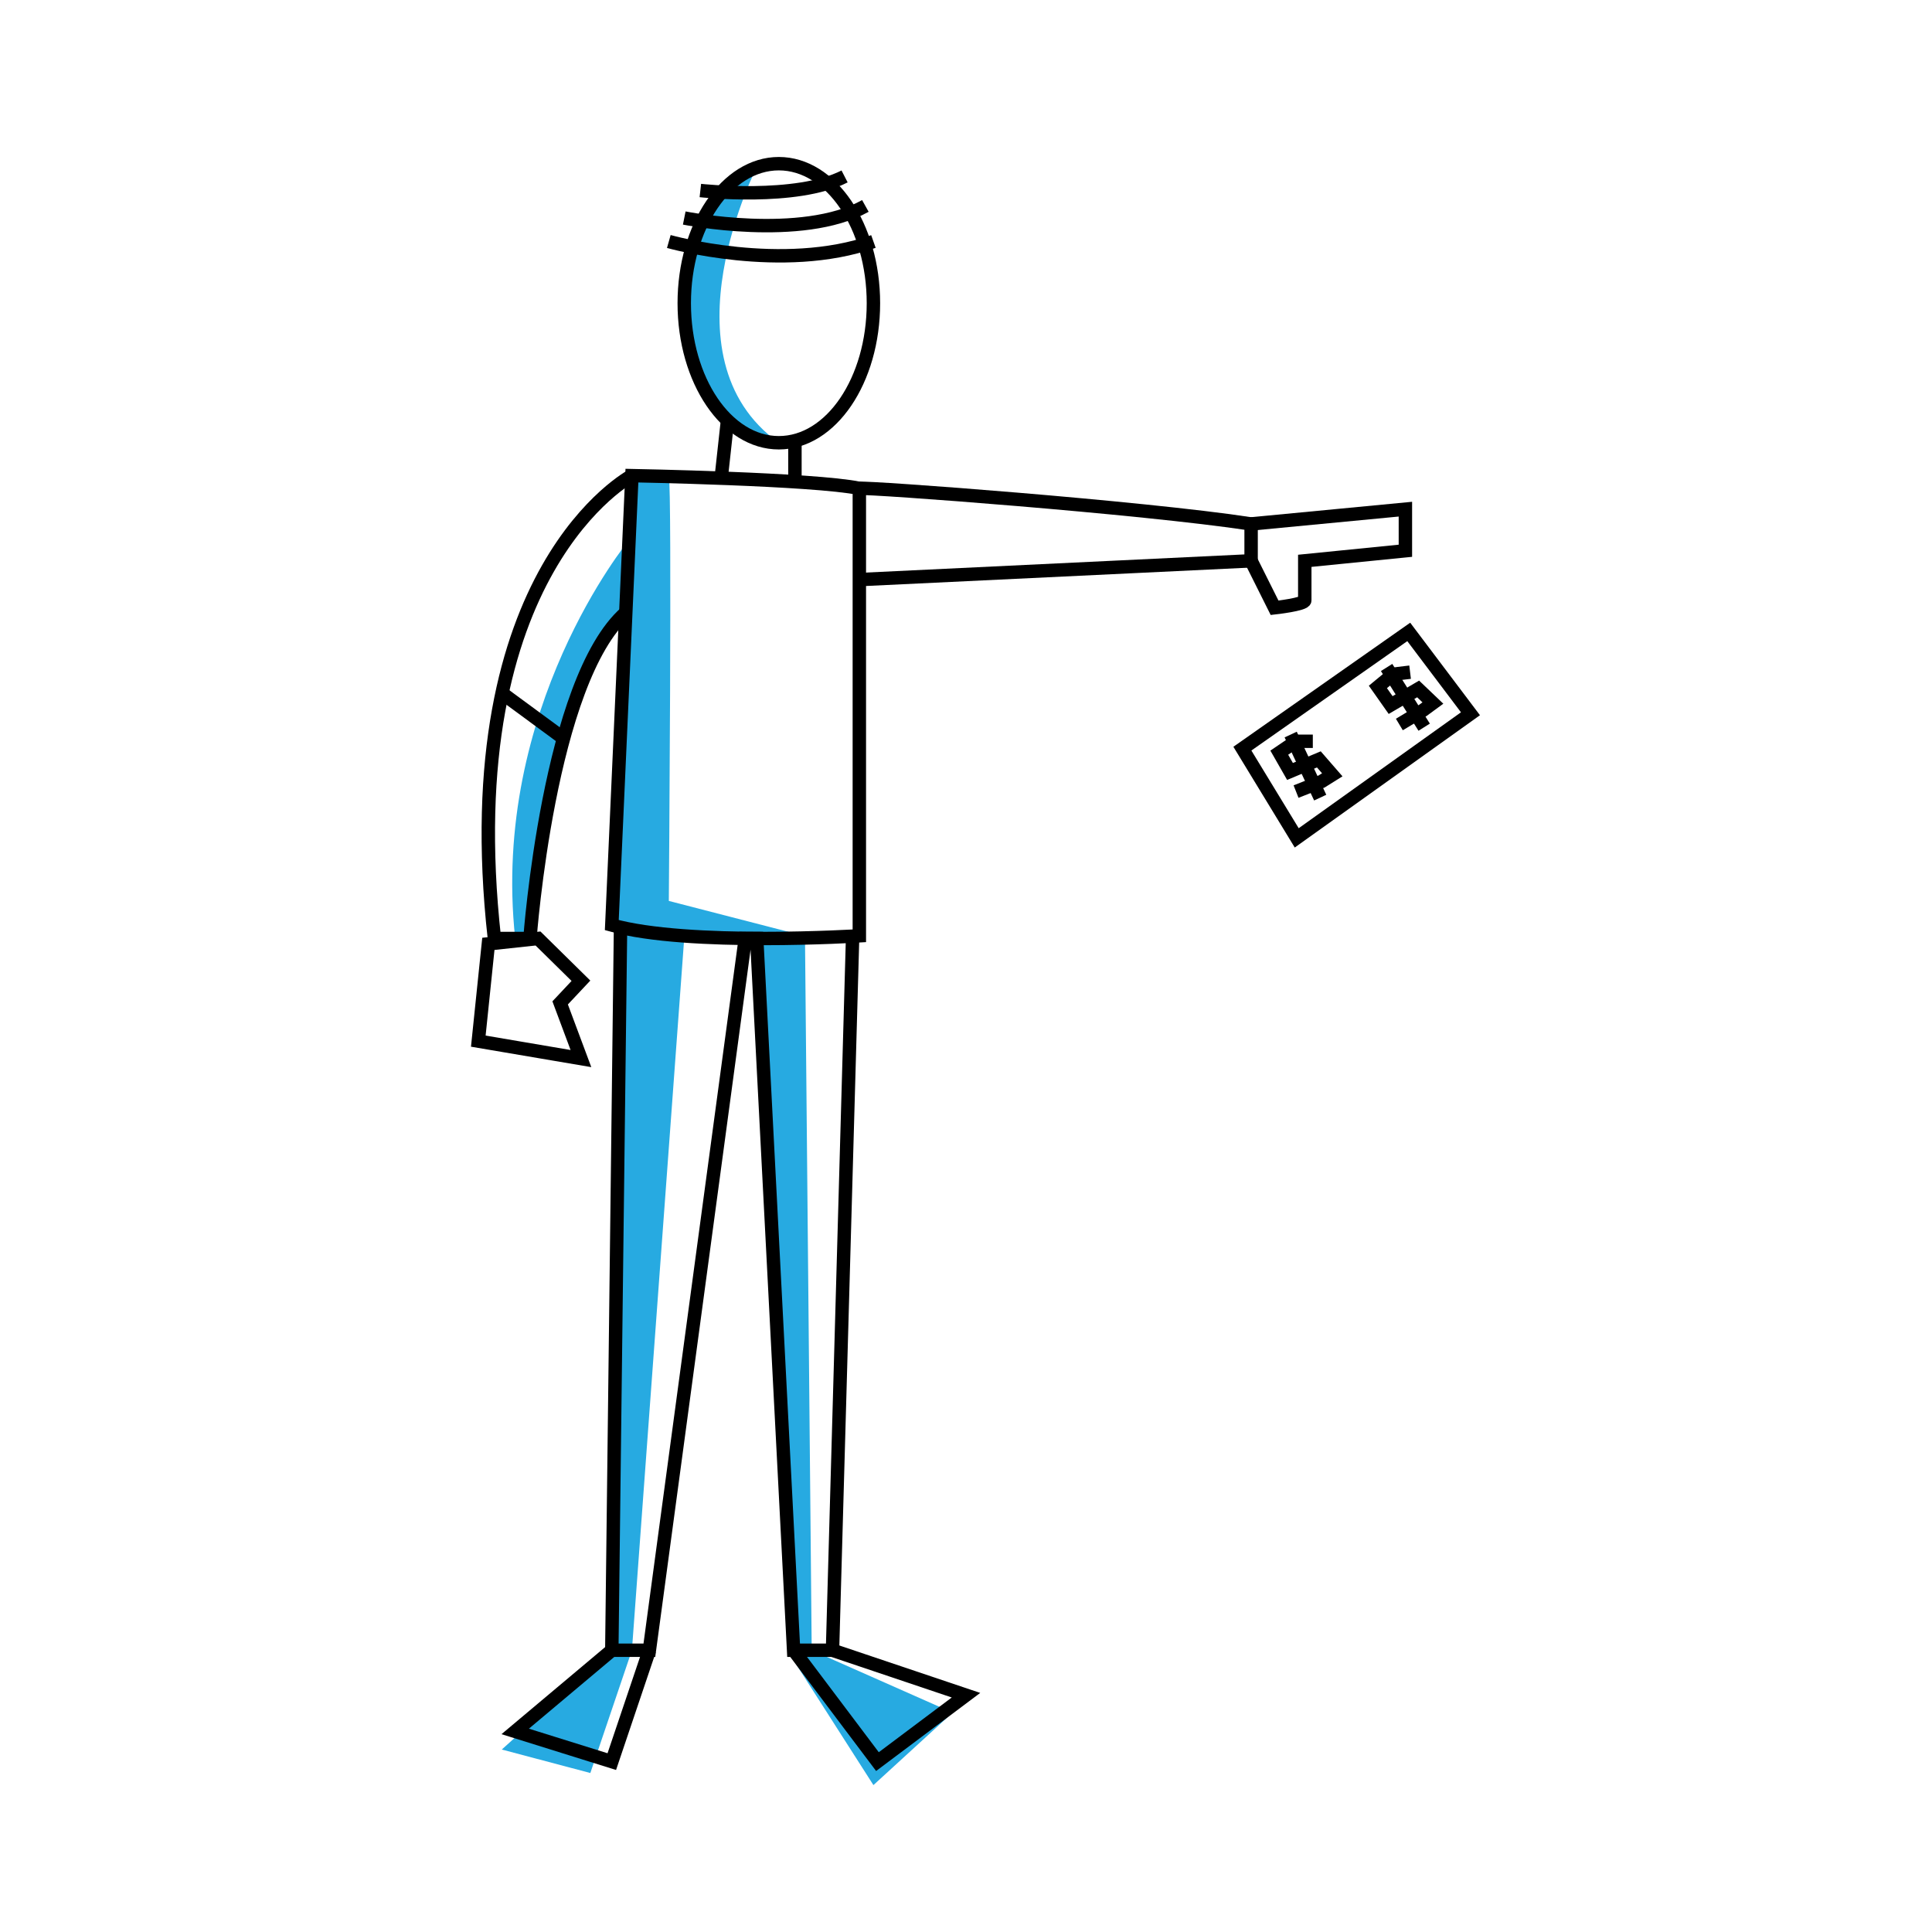 <?xml version="1.0" encoding="utf-8"?>
<!-- Generator: Adobe Illustrator 19.2.1, SVG Export Plug-In . SVG Version: 6.00 Build 0)  -->
<svg version="1.0" xmlns="http://www.w3.org/2000/svg" xmlns:xlink="http://www.w3.org/1999/xlink" x="0px" y="0px" width="288px"
	 height="288px" viewBox="0 0 288 288" enable-background="new 0 0 288 288" xml:space="preserve">
<g id="Layer_2">
	<path fill="#27AAE1" d="M113,24.5c0,0-14.8,28.7,3.1,41.5c0,0-15.1-2.4-14.1-21.9S113,24.5,113,24.5z"/>
	<path fill="#27AAE1" d="M99.7,71c0.5,1.8,0,63.3,0,63.3l21.3,5.5h-19L94.2,246L88,264.3l-13.2-3.5L91.2,246l1.3-107.8l-1.3-1.5
		l3-65.9L99.7,71z"/>
	<polygon fill="#27AAE1" points="120,139.9 121,246 142,255.3 130.2,266.1 118.3,247.5 112.8,139.8 	"/>
	<path fill="#27AAE1" d="M93.7,80.6c0,0-20.6,25-16.9,59.3H79c0,0,2.1-39.4,14.2-46.9L93.7,80.6z"/>
</g>
<g id="Layer_1">
	<ellipse fill="none" stroke="#000000" stroke-width="2" stroke-miterlimit="10" cx="116.1" cy="45.2" rx="14.1" ry="20.8"/>
	<path fill="none" stroke="#000000" stroke-width="2" stroke-miterlimit="10" d="M104.4,28.4c0,0,14.3,1.6,21.5-2.1"/>
	<path fill="none" stroke="#000000" stroke-width="2" stroke-miterlimit="10" d="M102,32.5c0,0,17.5,3.5,27-1.8"/>
	<path fill="none" stroke="#000000" stroke-width="2" stroke-miterlimit="10" d="M99.7,36c0,0,16.9,4.8,30.5,0"/>
	<line fill="none" stroke="#000000" stroke-width="2" stroke-miterlimit="10" x1="108.5" y1="62.2" x2="107.5" y2="71.3"/>
	<line fill="none" stroke="#000000" stroke-width="2" stroke-miterlimit="10" x1="118.5" y1="65.7" x2="118.5" y2="71.3"/>
	<path fill="none" stroke="#000000" stroke-width="2" stroke-miterlimit="10" d="M94.2,70.9c0,0,27.2,0.5,33.9,1.9v66.7
		c0,0-25.6,1.6-36.9-1.6L94.2,70.9z"/>
	<path fill="none" stroke="#000000" stroke-width="2" stroke-miterlimit="10" d="M94.2,70.9c0,0-26.6,14-20.5,69H79
		c0,0,2.8-38.5,14.3-48.6"/>
	<polygon fill="none" stroke="#000000" stroke-width="2" stroke-miterlimit="10" points="72.8,140.7 80.2,139.9 86.6,146.2 
		83.5,149.5 86.6,157.8 71.3,155.2 	"/>
	<line fill="none" stroke="#000000" stroke-width="2" stroke-miterlimit="10" x1="74.8" y1="103.3" x2="83.5" y2="109.7"/>
	<path fill="none" stroke="#000000" stroke-width="2" stroke-miterlimit="10" d="M128.1,72.8c1.4-0.2,41.9,2.8,58.4,5.3v5.5
		l-58.4,2.8"/>
	<path fill="none" stroke="#000000" stroke-width="2" stroke-miterlimit="10" d="M186.5,83.6l3.5,7c0,0,4.5-0.5,4.5-1.1s0-5.9,0-5.9
		l15-1.5v-6.2l-23,2.2"/>
	<polyline fill="none" stroke="#000000" stroke-width="2" stroke-miterlimit="10" points="92.5,138.3 91.2,246 96.8,246 
		111.1,139.9 112.8,139.9 118.3,246 124.1,246 127.1,139.6 	"/>
	<polyline fill="none" stroke="#000000" stroke-width="2" stroke-miterlimit="10" points="91.2,246 76.8,258.1 91.2,262.6 96.8,246 
			"/>
	<polyline fill="none" stroke="#000000" stroke-width="2" stroke-miterlimit="10" points="118.3,246 130.8,262.6 144,252.7 
		124.1,246 	"/>
	<polygon fill="none" stroke="#000000" stroke-width="2" stroke-miterlimit="10" points="185.2,111.6 210,94.2 219.2,106.4 
		193.3,124.9 	"/>
	<polyline fill="none" stroke="#000000" stroke-width="2" stroke-miterlimit="10" points="195.7,110.5 193.2,110.5 190.7,112.2 
		192.3,115 196.6,113.2 198.6,115.5 197,116.5 193.2,118 	"/>
	<polyline fill="none" stroke="#000000" stroke-width="2" stroke-miterlimit="10" points="210.2,100.2 207.7,100.5 205.4,102.4 
		207.3,105.1 211.4,102.7 213.6,104.8 212.1,105.9 208.6,108 	"/>
	<line fill="none" stroke="#000000" stroke-width="2" stroke-miterlimit="10" x1="192.4" y1="109.5" x2="196.8" y2="118.9"/>
	<line fill="none" stroke="#000000" stroke-width="2" stroke-miterlimit="10" x1="206.7" y1="99.5" x2="212.3" y2="108.4"/>
</g>
<g id="Layer_3">
	<path opacity="0" fill="none" stroke="#27AAE1" stroke-width="25" stroke-miterlimit="10" d="M100.6,27.8c4.5-0.1,8.9-0.2,13.4-0.4
		c-4.3,4.1-9.3,7.5-14.7,10.1c3.6,0.5,7.3,0.9,10.9,1.4c-5.9,4-12,7.6-18.4,10.7c4.1-1,8.3-1.2,12.5-0.6c-3.1,2.9-6.5,5.4-10.3,7.5
		c6.8,0.2,13.6,1.4,20.1,3.6c-10.1,3-20.1,6-30.2,9c8.1,1,16.1,2,24.2,3c-10.1,2-19.8,6.1-28.3,12c8.6,0.1,17.1,0.6,25.6,1.3
		c-10.2,4.8-19.8,10.9-28.5,18.1c8.9-0.1,17.8,0.2,26.6,1.1c-7.8,4.8-16.3,8.4-25.2,10.8c6-0.3,12.1,0.3,17.9,1.6
		c-12,4.3-24,8.6-36,13c20.8,0.4,41.5,0.9,62.3,1.3c-12.9,5.4-26.9,7.5-40.8,9.5c13.2,3.5,26.6,6.2,40,8.2
		c-10.3,2.8-20.7,5.2-31.1,7.1c12.1,0.8,24.2,1.9,36.2,3.4c-14.5,5.3-29.5,9.5-44.7,12.5c16.4,1.9,32.7,3.8,49.1,5.7
		c-13.2,6.3-27.4,10.5-42,12.2c13.3,2.6,26.6,5.2,39.5,9.3c-15,1.9-30,3.8-45,5.7c12.6,2.1,25.3,4.3,37.9,6.4
		c-13.7,1.7-27.5,3.5-41.2,5.2c-2.4,0.3-5.5,1.4-5.3,3.9c16.5,1.3,33,2.5,49.4,3.8c-11.8,9-30.4,4-41.8,13.5
		c17.1,0.3,34.2,0.6,51.3,1c-16,4.7-32.2,8.9-48.6,12.4c19.1-1.2,38.3-1.2,57.4,0.3c-16.5,6.1-35.7,1.2-52.1,7.7
		c17.8-0.5,35.6-1,53.4-1.5"/>
</g>
</svg>
